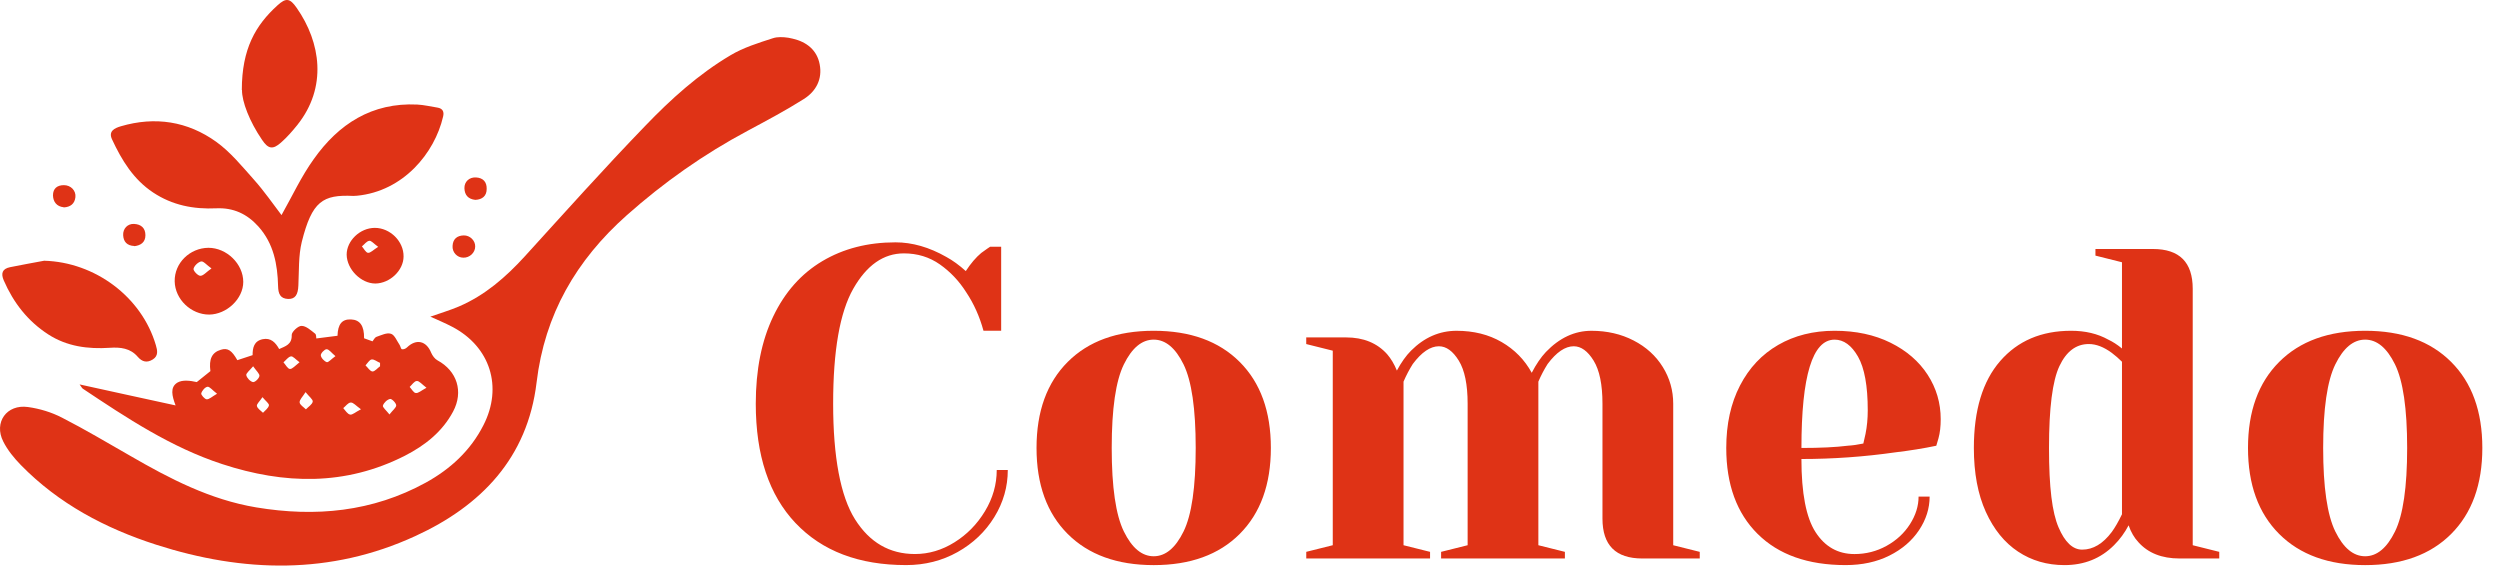 <?xml version="1.0" encoding="UTF-8"?>
<svg id="Layer_1" data-name="Layer 1" xmlns="http://www.w3.org/2000/svg" viewBox="0 0 1392.65 315.06">
  <defs>
    <style>
      .cls-1 {
        fill: #df3316;
        stroke-width: 0px;
      }
    </style>
  </defs>
  <path class="cls-1" d="M239.61,176.44c5.4-1.9,10.8-3.5,16-5.7,14.5-6.2,26.1-16.3,36.7-27.9,22.2-24.4,44.2-49,67.1-72.7,14.3-14.9,29.7-28.8,47.6-39.4,7.15-4.25,15.41-6.82,23.45-9.42.7-.23,1.41-.41,2.14-.5,2.52-.31,5.79-.11,9.01.72,7.7,1.8,13.5,6.3,15,14.3,1.6,8.2-2,15-8.8,19.3-10.1,6.4-20.7,12-31.3,17.7-24.4,13-46.8,28.8-67.4,47.1-28.1,25-45.7,55.2-50.2,93.1-5,42-30.9,68.8-67.6,85.6-47.2,21.7-95.7,20.4-144.3,4.8-28.3-9.1-54.3-22.8-75.4-44.4-3.8-3.9-7.4-8.3-9.8-13.1-5.4-10.6,1.9-20.9,13.8-19.2,6.5.9,13.1,2.9,18.9,5.9,12.9,6.6,25.3,14,37.9,21.2,22.1,12.8,44.6,24.5,70.3,28.8,33,5.5,64.8,2.5,94.5-13.8,13.6-7.5,24.9-17.8,32.1-32,10.9-21.3,3.8-43.7-17.4-54.8-4-2.1-8.1-3.8-12.3-5.7h0v.1Z"/>
  <path class="cls-1" d="M44.31,214.14c18.3,4,35.4,7.8,53.5,11.7-2-5.3-3.2-10.1,1-12.7,2.9-1.7,7.2-1.1,10.8-.3,2.5-2,4.9-3.9,7.6-6.1-.9-6.7.8-10.4,5.8-11.9,3.8-1.2,6.1.3,9.2,5.8,2.7-.9,5.5-1.8,8.5-2.8,0-4,.7-7.9,5.7-8.9,4.5-.9,7.1,1.9,9.1,5.5,3.5-1.6,7.2-2.5,7-7.9,0-1.7,3.6-5.1,5.5-5,2.5,0,5.2,2.5,7.5,4.3.7.5.6,2.1.7,2.7,4.1-.5,7.9-1,11.8-1.5.2-6.5,2.5-9.3,7.5-9.1s7.4,3.5,7.3,10.5c1.4.5,3,1.1,4.7,1.7.7-.9,1.3-2.2,2.2-2.5,2.7-.9,5.8-2.5,8.1-1.7,2,.6,3.3,4,4.8,6.2.5.8.7,2.3,1.3,2.4.8.2,2.1-.3,2.8-1,5.2-5,10.8-3.7,13.5,3,.7,1.6,2,3.4,3.5,4.2,10.9,5.9,14.6,17.4,8.7,28.5-6,11.3-15.7,18.9-26.8,24.6-33.2,16.9-67.3,16-101.8,4.7-28.5-9.3-53.2-25.7-77.8-42.1-.3-.2-.5-.7-1.6-2.2h0l-.1-.1ZM141.01,204.04c-2,2.4-4.1,4-3.8,5,.3,1.5,2.2,3.5,3.7,3.8,1.1.2,3.4-2,3.6-3.4.2-1.2-1.7-2.8-3.5-5.4h0ZM216.91,230.94c1.9-2.5,3.9-3.9,3.8-5.2-.1-1.3-2.5-3.7-3.4-3.5-1.6.3-3.5,2.1-4,3.7-.3.9,1.8,2.6,3.7,5h-.1ZM170.21,218.44c-1.6,2.6-3.4,4.2-3.3,5.7.1,1.4,2.2,2.6,3.5,3.9,1.3-1.4,3.5-2.7,3.8-4.3.2-1.2-2-2.8-3.9-5.2h0l-.1-.1ZM166.91,201.84c-2.3-1.7-3.8-3.6-4.9-3.3-1.5.3-2.7,2.1-4.1,3.3,1.2,1.3,2.3,3.6,3.6,3.7,1.3.1,2.9-1.8,5.3-3.7h.1ZM201.01,227.94c-2.8-2-4.2-3.8-5.6-3.7-1.5,0-2.8,2-4.2,3.1,1.2,1.3,2.3,3.3,3.8,3.6,1.3.3,3-1.4,6-2.9h0v-.1ZM237.61,216.04c-2.6-2-4.1-3.9-5.4-3.8-1.4,0-2.7,2.1-4,3.3,1.1,1.2,2.2,3.3,3.4,3.4,1.4.2,3.1-1.4,5.9-2.9h.1ZM211.71,203.94v-1.8c-1.7-.7-3.3-2.1-4.7-1.9-1.2.2-2.3,2.1-3.4,3.3,1.3,1.2,2.5,3.3,3.9,3.4,1.3,0,2.8-1.9,4.2-2.9h0v-.1ZM120.91,219.34c-2.6-2-4.1-4-5.3-3.9-1.4.2-3.1,2.2-3.5,3.7-.2.8,1.9,3.2,3,3.3,1.4.1,3-1.5,5.8-3.1h0ZM186.81,198.34c-2.2-1.8-3.5-3.8-4.9-3.8-1.1,0-3.3,2.3-3.2,3.4.1,1.4,1.9,3.3,3.3,3.8.9.3,2.5-1.7,4.8-3.3h0v-.1ZM146.21,221.24c-1.5,2.3-3.3,3.8-3.1,4.9.3,1.5,2.2,2.6,3.4,3.8,1.2-1.3,3-2.6,3.3-4.1.2-1-1.8-2.4-3.6-4.6h0Z"/>
  <path class="cls-1" d="M156.81,119.84c6-10.6,11-21.5,17.9-31.1,13.9-19.7,32.5-31.7,57.7-30.5,3.8.2,7.5,1.1,11.3,1.7,3,.5,3.8,2.4,3.1,5.1-4.7,20.2-22.1,41.5-48,44-.7,0-1.3.1-2,.1-17-.8-23,2.9-28.7,25.6-1.9,7.8-1.5,16.2-1.9,24.3-.2,5.2-1.8,7.6-5.7,7.5-4.5-.2-5.5-3-5.6-7.1-.3-12.1-2.4-23.7-11-33.3-6.4-7.1-14-10.5-23.4-10.1-12.7.6-24.5-1.7-35.2-8.8-11-7.3-17.5-18-22.9-29.6-2.1-4.5,1.2-6.2,4.9-7.3,19.1-5.6,37.2-2.8,53.2,8.7,7.9,5.7,14.4,13.7,21,21.1,5.7,6.4,10.6,13.5,15.4,19.8h0l-.1-.1Z"/>
  <path class="cls-1" d="M24.61,145.24c28.3.8,54.3,20.1,62.2,47,.9,3,1.5,6-1.7,8s-5.9,1.4-8.4-1.5c-4.1-4.8-9.7-5.4-15.5-5-12.2.8-23.9-.7-34.4-7.5-11.4-7.4-19.3-17.6-24.7-30-1.7-3.9-.9-6.5,3.5-7.4,6.3-1.3,12.7-2.4,19-3.6h0Z"/>
  <path class="cls-1" d="M134.71,50.14c0-23,7.7-36.1,19.8-47.1,4.8-4.4,7-4.1,10.8,1.4,13.4,19.2,17.1,44.2.3,65.2-2.8,3.5-5.8,6.9-9.1,9.8-4.5,4-7.1,3.6-10.5-1.5-7-10.2-11.3-21.4-11.2-27.8h-.1Z"/>
  <path class="cls-1" d="M116.51,175.24c-10.1,0-19-8.5-19.2-18.5-.2-10.2,8.4-18.6,18.8-18.7,10.2,0,19.4,9,19.4,19,0,9.4-9.2,18.1-19,18.2h0ZM117.81,149.54c-2.8-2-4.5-4.2-5.8-3.9-1.7.4-3.8,2.4-4.2,4.1-.2,1.1,2.4,3.9,3.8,3.9,1.7,0,3.3-2.1,6.2-4.1Z"/>
  <path class="cls-1" d="M208.81,126.94c8.5,0,16.1,7.5,16,15.9,0,7.8-7.6,15-15.7,15.1-8,0-15.9-7.9-16-16.1,0-7.7,7.4-14.9,15.7-14.9ZM210.71,137.54c-2.5-1.8-3.9-3.6-5-3.4-1.5.2-2.7,2-4.1,3.1,1.1,1.3,2.2,3.5,3.4,3.6,1.4.1,2.9-1.6,5.6-3.3h.1Z"/>
  <path class="cls-1" d="M258.11,143.54c-3.5,0-6.3-3.1-6-6.6.2-3.8,2.5-5.7,6.2-5.8,3.5-.1,6.5,2.9,6.4,6.2,0,3.4-3.1,6.3-6.6,6.2h0Z"/>
  <path class="cls-1" d="M35.41,115.44c-3.8-.4-5.8-3-5.9-6.6,0-3.8,2.3-5.7,6.1-5.7s6.8,3,6.4,6.7c-.4,3.6-2.7,5.5-6.5,5.7h0l-.1-.1Z"/>
  <path class="cls-1" d="M264.81,111.34c-4-.4-6-2.7-6.1-6.5-.1-3.6,2.7-6.2,6.4-6,4,.2,6.1,2.5,6,6.4,0,4-2.5,5.9-6.3,6.1h0Z"/>
  <path class="cls-1" d="M74.81,137.04c-4.1-.2-6-2.4-6.2-6-.2-3.7,2.5-6.5,6.1-6.3,3.9.2,6.3,2.3,6.3,6.3s-2.7,5.7-6.2,6.1v-.1Z"/>
  <g>
    <path class="cls-1" d="M443.18,291.4c-14.78-15.6-22.17-37.76-22.17-66.5,0-18.88,3.24-35.1,9.73-48.64,6.48-13.55,15.6-23.81,27.34-30.79,11.74-6.98,25.33-10.47,40.76-10.47,9.36,0,18.8,2.71,28.32,8.13,3.61,1.97,7.22,4.6,10.84,7.88,2.79-4.27,5.66-7.64,8.62-10.1,2.96-2.13,4.59-3.28,4.93-3.45h6.16v46.8h-9.85c-2.14-7.88-5.34-15.02-9.61-21.43-3.94-6.24-8.83-11.41-14.66-15.52-5.83-4.1-12.52-6.16-20.07-6.16-11.33,0-20.73,6.57-28.2,19.7-7.47,13.14-11.21,34.48-11.21,64.04s4.06,51.52,12.19,64.41c8.13,12.89,19.25,19.33,33.37,19.33,7.72,0,15.06-2.17,22.04-6.53,6.98-4.35,12.64-10.14,17-17.36,4.35-7.22,6.53-14.86,6.53-22.91h6.16c0,9.36-2.51,18.1-7.51,26.23-5.01,8.13-11.82,14.62-20.44,19.46-8.62,4.84-18.19,7.27-28.69,7.27-26.27,0-46.8-7.8-61.58-23.4Z"/>
    <path class="cls-1" d="M594.77,297.44c-11.58-11.58-17.36-27.54-17.36-47.91s5.79-36.33,17.36-47.91,27.54-17.36,47.91-17.36,36.33,5.79,47.91,17.36,17.36,27.55,17.36,47.91-5.79,36.33-17.36,47.91-27.55,17.36-47.91,17.36-36.33-5.79-47.91-17.36ZM659.31,296.08c4.51-9.19,6.77-24.71,6.77-46.55s-2.26-37.35-6.77-46.55c-4.52-9.19-10.06-13.79-16.63-13.79s-12.11,4.6-16.62,13.79c-4.52,9.2-6.77,24.71-6.77,46.55s2.26,37.36,6.77,46.55c4.51,9.2,10.06,13.79,16.62,13.79s12.11-4.59,16.63-13.79Z"/>
    <path class="cls-1" d="M727.65,307.41l14.78-3.69v-108.37l-14.78-3.69v-3.7h22.17c9.69,0,17.32,3.12,22.91,9.36,2.13,2.46,3.94,5.5,5.42,9.11,2.46-4.59,5.09-8.29,7.88-11.08,7.39-7.39,15.84-11.08,25.37-11.08s17.9,2.09,25.12,6.28c7.22,4.19,12.81,9.89,16.75,17.12,2.46-4.76,5.09-8.62,7.88-11.58,7.55-7.88,16.01-11.82,25.37-11.82,8.7,0,16.54,1.81,23.52,5.42,6.98,3.61,12.4,8.54,16.25,14.78,3.86,6.24,5.79,13.05,5.79,20.44v78.82l14.78,3.69v3.69h-32.02c-14.78,0-22.17-7.39-22.17-22.17v-64.04c0-10.67-1.64-18.68-4.93-24.01-3.29-5.33-6.98-8-11.08-8-4.76,0-9.61,3.29-14.53,9.85-1.97,3.12-3.7,6.4-5.17,9.85v91.13l14.78,3.69v3.69h-68.96v-3.69l14.78-3.69v-78.82c0-10.67-1.64-18.68-4.93-24.01-3.29-5.33-6.98-8-11.08-8-4.76,0-9.61,3.29-14.53,9.85-1.97,3.12-3.69,6.4-5.17,9.85v91.13l14.78,3.69v3.69h-68.96v-3.69Z"/>
    <path class="cls-1" d="M979.12,297.44c-11.66-11.58-17.49-27.54-17.49-47.91,0-13.3,2.54-24.88,7.64-34.73,5.09-9.85,12.19-17.4,21.3-22.66,9.11-5.25,19.58-7.88,31.4-7.88s22.21,2.22,31.16,6.65c8.95,4.43,15.84,10.39,20.69,17.86,4.84,7.47,7.27,15.72,7.27,24.75,0,4.11-.41,7.63-1.23,10.59l-1.23,4.19c-7.06,1.48-14.7,2.71-22.91,3.69-17.24,2.46-34.65,3.7-52.22,3.7,0,19.05,2.62,32.63,7.88,40.76,5.25,8.13,12.48,12.19,21.67,12.19,6.4,0,12.35-1.52,17.86-4.56,5.5-3.04,9.85-7.06,13.05-12.07,3.2-5.01,4.8-10.14,4.8-15.39h6.16c0,6.57-1.97,12.81-5.91,18.72-3.94,5.91-9.44,10.63-16.5,14.16-7.06,3.53-15.19,5.29-24.38,5.29-21.02,0-37.36-5.79-49.01-17.36ZM1029.12,248.3c2.79-.16,5.75-.57,8.87-1.23.16-.82.57-2.62,1.23-5.42.82-4.1,1.23-8.46,1.23-13.05,0-13.63-1.81-23.6-5.42-29.92-3.61-6.32-7.97-9.48-13.05-9.48-12.31,0-18.47,20.12-18.47,60.34,10.51,0,19.05-.41,25.62-1.23Z"/>
    <path class="cls-1" d="M1124.19,307.29c-7.55-5.01-13.55-12.4-17.98-22.17-4.43-9.77-6.65-21.63-6.65-35.59,0-21.02,4.88-37.15,14.66-48.4,9.77-11.25,22.94-16.87,39.53-16.87,7.88,0,14.78,1.64,20.69,4.93,2.46,1.15,5.01,2.79,7.63,4.93v-48.03l-14.78-3.7v-3.69h32.02c14.78,0,22.17,7.39,22.17,22.17v142.85l14.78,3.69v3.69h-22.17c-9.85,0-17.49-3.04-22.91-9.11-2.3-2.46-4.11-5.58-5.42-9.36-2.14,4.11-4.84,7.8-8.13,11.08-7.39,7.39-16.59,11.08-27.58,11.08-9.69,0-18.31-2.5-25.86-7.51ZM1176.4,296.33c1.8-2.46,3.69-5.75,5.67-9.85v-84.97c-1.81-1.8-3.69-3.45-5.67-4.93-4.43-3.28-8.71-4.93-12.81-4.93-7.06,0-12.52,4.11-16.38,12.31-3.86,8.21-5.79,23.4-5.79,45.57s1.76,35.92,5.3,44.21c3.53,8.29,7.92,12.44,13.18,12.44,6.07,0,11.58-3.28,16.5-9.85Z"/>
    <path class="cls-1" d="M1269.63,297.44c-11.58-11.58-17.36-27.54-17.36-47.91s5.79-36.33,17.36-47.91,27.54-17.36,47.91-17.36,36.33,5.79,47.91,17.36,17.36,27.55,17.36,47.91-5.79,36.33-17.36,47.91-27.55,17.36-47.91,17.36-36.33-5.79-47.91-17.36ZM1334.16,296.08c4.51-9.19,6.77-24.71,6.77-46.55s-2.26-37.35-6.77-46.55c-4.52-9.19-10.06-13.79-16.63-13.79s-12.11,4.6-16.62,13.79c-4.52,9.2-6.77,24.71-6.77,46.55s2.26,37.36,6.77,46.55c4.51,9.2,10.06,13.79,16.62,13.79s12.11-4.59,16.63-13.79Z"/>
  </g>
</svg>